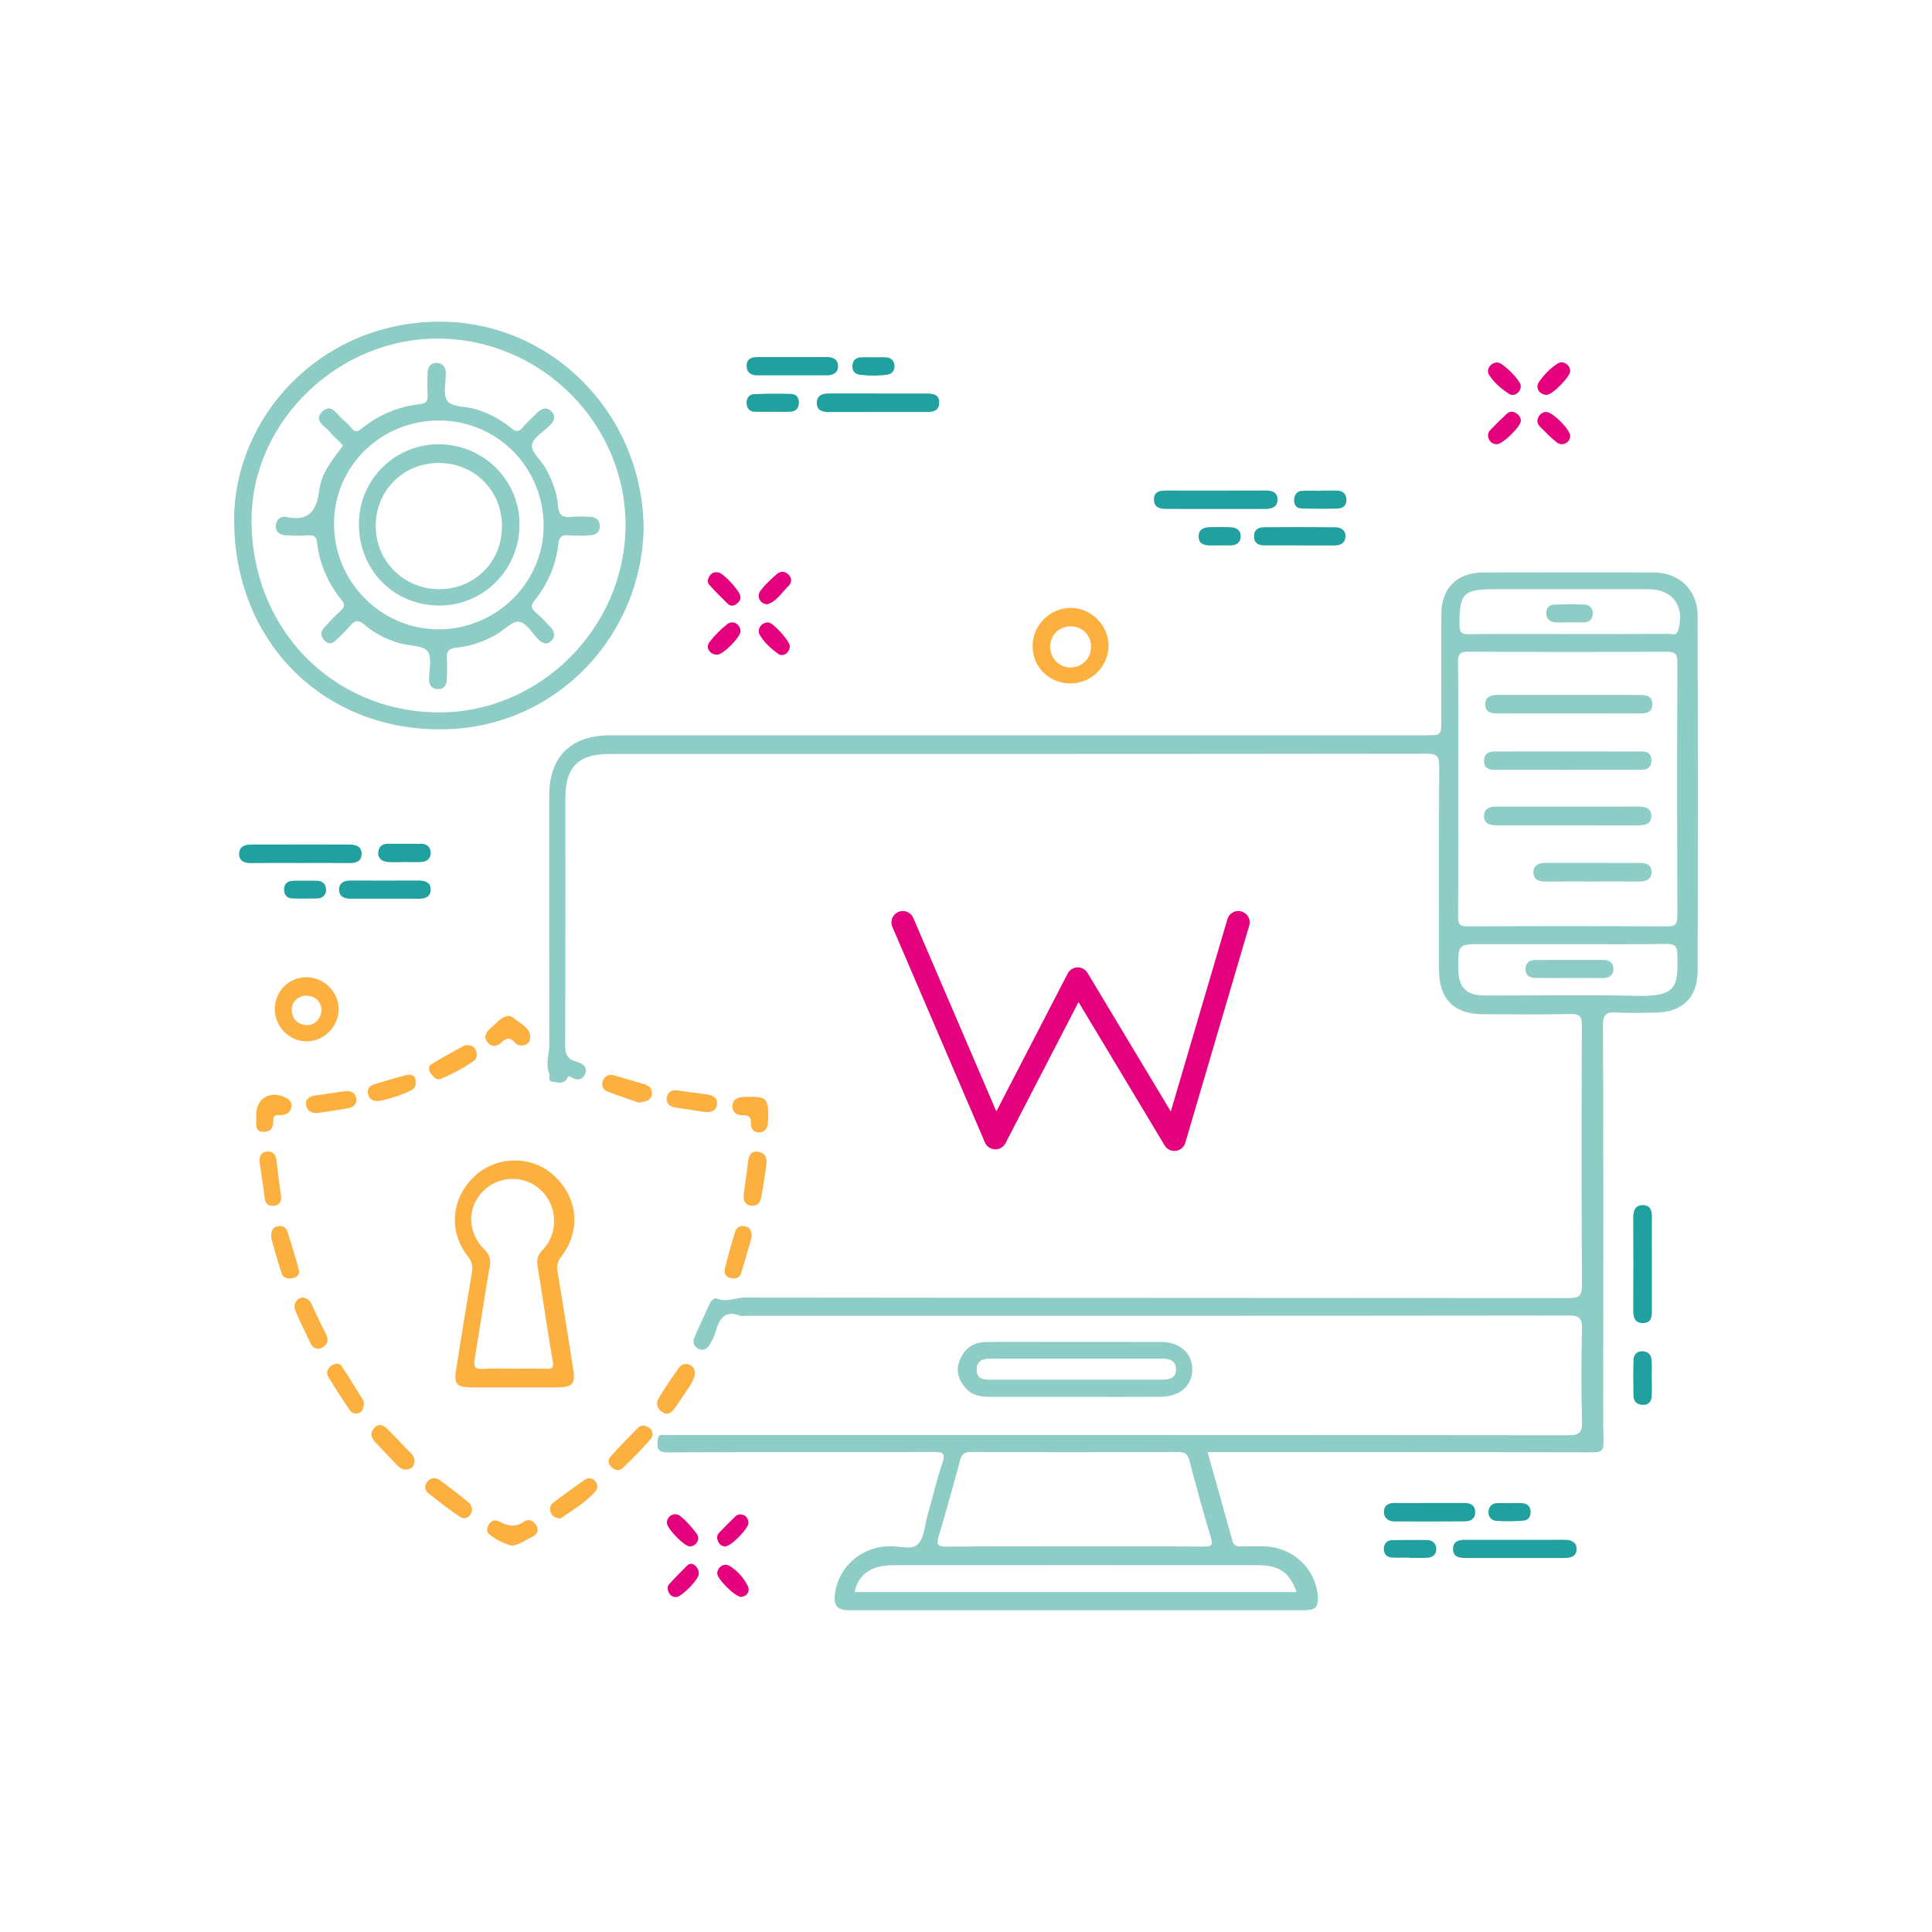 <?xml version="1.0" encoding="utf-8"?>
<!-- Generator: Adobe Illustrator 17.0.0, SVG Export Plug-In . SVG Version: 6.00 Build 0)  -->
<!DOCTYPE svg PUBLIC "-//W3C//DTD SVG 1.1//EN" "http://www.w3.org/Graphics/SVG/1.1/DTD/svg11.dtd">
<svg version="1.1" id="Layer_1" xmlns="http://www.w3.org/2000/svg" xmlns:xlink="http://www.w3.org/1999/xlink" x="0px" y="0px"
	 width="170px" height="170px" viewBox="0 0 170 170" enable-background="new 0 0 170 170" xml:space="preserve">
<g>
	<path fill="#21A0A0" d="M106.909,44.784c-1.404,0-2.808,0.002-4.211-0.002c-0.582-0.002-1.166-0.08-1.158-0.834
		c0.008-0.768,0.604-0.786,1.181-0.785c2.842,0.004,5.684,0.009,8.526-0.004c0.607-0.003,1.173,0.092,1.163,0.812
		c-0.01,0.711-0.592,0.818-1.186,0.816C109.785,44.781,108.347,44.784,106.909,44.784z"/>
	<path fill="#21A0A0" d="M26.377,75.936c-1.438,0-2.876-0.009-4.314,0.005c-0.551,0.005-0.994-0.168-1.02-0.753
		c-0.028-0.646,0.438-0.874,1.024-0.875c2.91-0.005,5.821-0.012,8.731-0.003c0.565,0.002,1.054,0.218,1.02,0.88
		c-0.03,0.599-0.481,0.754-1.024,0.75C29.321,75.929,27.849,75.936,26.377,75.936z"/>
	<path fill="#21A0A0" d="M77.285,34.628c1.434,0,2.867-0.003,4.301,0.002c0.548,0.002,1.066,0.089,1.056,0.803
		c-0.009,0.684-0.479,0.818-1.051,0.817c-2.901-0.004-5.802-0.005-8.704,0.001c-0.54,0.001-0.995-0.15-1.016-0.751
		c-0.022-0.638,0.416-0.879,1.011-0.879c1.468,0.001,2.935,0,4.403,0C77.285,34.624,77.285,34.626,77.285,34.628z"/>
	<path fill="#21A0A0" d="M145.351,111.235c0.001,1.335,0.001,2.671,0.002,4.006c0,0.572-0.011,1.176-0.787,1.179
		c-0.72,0.003-0.858-0.503-0.855-1.128c0.015-2.705,0.015-5.41,0-8.115c-0.003-0.627,0.155-1.144,0.856-1.135
		c0.741,0.009,0.791,0.599,0.786,1.187C145.342,108.564,145.349,109.899,145.351,111.235z"/>
	<path fill="#21A0A0" d="M133.339,135.492c1.435,0,2.871,0.008,4.306-0.004c0.585-0.005,1.081,0.188,1.086,0.81
		c0.005,0.644-0.521,0.797-1.091,0.796c-2.905-0.004-5.81,0-8.715-0.003c-0.552-0.001-1.076-0.107-1.07-0.803
		c0.007-0.683,0.51-0.8,1.075-0.798C130.399,135.495,131.869,135.492,133.339,135.492z"/>
	<path fill="#21A0A0" d="M125.783,132.251c1.025,0,2.051,0.003,3.076-0.002c0.56-0.002,0.945,0.22,0.946,0.82
		c0.001,0.552-0.39,0.793-0.88,0.798c-2.085,0.018-4.17,0.015-6.254,0.005c-0.573-0.003-0.927-0.362-0.899-0.9
		c0.025-0.499,0.403-0.736,0.936-0.726C123.732,132.266,124.758,132.251,125.783,132.251z"/>
	<path fill="#21A0A0" d="M69.698,31.419c0.991,0,1.982,0.007,2.973-0.003c0.579-0.006,1.068,0.157,1.07,0.809
		c0.001,0.584-0.446,0.8-0.988,0.801c-2.05,0.003-4.1,0.005-6.15-0.001c-0.57-0.002-0.923-0.31-0.906-0.878
		c0.016-0.551,0.424-0.727,0.926-0.727C67.648,31.42,68.673,31.419,69.698,31.419z"/>
	<path fill="#21A0A0" d="M114.346,47.992c-1.026,0-2.052,0-3.077,0c-0.558,0-0.938-0.217-0.927-0.831
		c0.01-0.572,0.414-0.767,0.898-0.77c2.086-0.014,4.171-0.013,6.257,0.004c0.493,0.004,0.899,0.248,0.893,0.787
		c-0.006,0.581-0.404,0.816-0.966,0.812C116.398,47.987,115.372,47.992,114.346,47.992z"/>
	<path fill="#21A0A0" d="M33.933,79.08c-1.026,0-2.052-0.004-3.077,0.001c-0.541,0.002-1-0.185-1.017-0.767
		c-0.018-0.646,0.458-0.837,1.044-0.835c1.983,0.006,3.966,0.008,5.949-0.001c0.583-0.003,1.074,0.17,1.065,0.814
		c-0.008,0.651-0.522,0.797-1.093,0.791C35.848,79.073,34.891,79.08,33.933,79.08z"/>
	<path fill="#FBB040" d="M61.133,121.022c-0.181,0.68-0.713,1.309-1.144,1.99c-0.2,0.315-0.42,0.617-0.634,0.923
		c-0.26,0.37-0.605,0.6-1.037,0.345c-0.465-0.275-0.65-0.758-0.375-1.222c0.553-0.933,1.175-1.827,1.798-2.715
		c0.209-0.298,0.561-0.398,0.916-0.259C61.009,120.221,61.178,120.503,61.133,121.022z"/>
	<path fill="#21A0A0" d="M145.345,121.285c0,0.51,0.015,1.021-0.004,1.53c-0.018,0.464-0.245,0.794-0.741,0.803
		c-0.516,0.01-0.856-0.269-0.868-0.795c-0.025-1.054-0.028-2.109,0.006-3.162c0.014-0.45,0.275-0.77,0.78-0.763
		c0.488,0.007,0.768,0.302,0.805,0.756c0.045,0.54,0.011,1.087,0.011,1.631C145.337,121.285,145.341,121.285,145.345,121.285z"/>
	<path fill="#FBB040" d="M65.448,105.041c0.127-0.944,0.268-1.886,0.377-2.832c0.063-0.549,0.277-0.952,0.883-0.866
		c0.558,0.079,0.804,0.504,0.736,1.044c-0.124,0.977-0.283,1.95-0.447,2.922c-0.082,0.482-0.33,0.846-0.885,0.784
		C65.478,106.023,65.395,105.565,65.448,105.041z"/>
	<path fill="#FBB040" d="M23.873,108.967c-0.041-0.626,0.083-0.928,0.471-1.043c0.415-0.122,0.801,0.013,0.934,0.41
		c0.377,1.129,0.708,2.275,1.02,3.424c0.092,0.338-0.127,0.601-0.463,0.687c-0.426,0.109-0.895,0.075-1.05-0.383
		C24.416,110.967,24.127,109.845,23.873,108.967z"/>
	<path fill="#FBB040" d="M67.598,98.317c-0.002,0.035-0.001,0.275-0.025,0.511c-0.046,0.457-0.273,0.799-0.753,0.815
		c-0.494,0.016-0.776-0.334-0.746-0.785c0.041-0.61-0.218-0.741-0.757-0.726c-0.503,0.014-0.869-0.263-0.872-0.795
		c-0.003-0.54,0.384-0.76,0.875-0.808c0.237-0.023,0.476-0.022,0.714-0.021C67.436,96.512,67.599,96.681,67.598,98.317z"/>
	<path fill="#FBB040" d="M35.718,129.312c-0.37,0.006-0.6-0.205-0.811-0.423c-0.637-0.659-1.261-1.33-1.891-1.996
		c-0.377-0.398-0.488-0.834-0.076-1.256c0.456-0.468,0.865-0.193,1.22,0.17c0.688,0.702,1.362,1.418,2.046,2.125
		c0.262,0.271,0.343,0.589,0.218,0.935C36.305,129.198,36.005,129.281,35.718,129.312z"/>
	<path fill="#21A0A0" d="M35.618,75.855c-0.513,0-1.03,0.039-1.538-0.011c-0.489-0.049-0.853-0.335-0.795-0.877
		c0.049-0.454,0.339-0.727,0.836-0.723c0.992,0.007,1.984-0.002,2.976,0.006c0.495,0.004,0.777,0.311,0.8,0.762
		c0.023,0.464-0.277,0.786-0.743,0.828c-0.508,0.046-1.024,0.01-1.537,0.01C35.618,75.851,35.618,75.853,35.618,75.855z"/>
	<path fill="#FBB040" d="M26.691,114.177c0.37,0.059,0.589,0.274,0.745,0.618c0.393,0.866,0.804,1.725,1.24,2.57
		c0.274,0.53,0.157,0.963-0.327,1.214c-0.46,0.239-0.84,0.045-1.065-0.453c-0.42-0.929-0.899-1.832-1.286-2.773
		C25.745,114.736,26.131,114.158,26.691,114.177z"/>
	<path fill="#FBB040" d="M32.03,123.335c-0.048,0.549-0.096,0.861-0.435,0.995c-0.333,0.131-0.648,0-0.823-0.256
		c-0.654-0.957-1.291-1.928-1.885-2.923c-0.173-0.29-0.13-0.667,0.193-0.925c0.302-0.241,0.747-0.342,0.934-0.074
		C30.767,121.235,31.433,122.377,32.03,123.335z"/>
	<path fill="#21A0A0" d="M116.206,43.168c0.479,0,0.959-0.008,1.438,0.002c0.474,0.011,0.788,0.241,0.828,0.732
		c0.039,0.493-0.241,0.824-0.704,0.841c-1.092,0.04-2.188,0.031-3.281-0.008c-0.446-0.016-0.642-0.357-0.615-0.794
		c0.027-0.429,0.252-0.724,0.691-0.749c0.546-0.032,1.095-0.008,1.642-0.008C116.206,43.178,116.206,43.173,116.206,43.168z"/>
	<path fill="#FBB040" d="M41.544,132.772c-0.021,0.664-0.588,1.015-1.089,0.68c-0.957-0.64-1.873-1.347-2.774-2.066
		c-0.324-0.259-0.354-0.661-0.081-1.007c0.271-0.342,0.693-0.414,1.011-0.19c0.916,0.642,1.795,1.338,2.663,2.044
		C41.439,132.366,41.483,132.644,41.544,132.772z"/>
	<path fill="#21A0A0" d="M67.954,36.236c-0.509,0-1.019,0.008-1.528-0.002c-0.448-0.009-0.693-0.282-0.731-0.7
		c-0.042-0.469,0.193-0.834,0.67-0.855c1.084-0.046,2.171-0.049,3.255-0.018c0.41,0.012,0.682,0.287,0.679,0.743
		c-0.003,0.478-0.236,0.789-0.716,0.82c-0.541,0.035-1.086,0.008-1.629,0.008C67.954,36.234,67.954,36.235,67.954,36.236z"/>
	<path fill="#FBB040" d="M40.927,91.962c0.586-0.014,0.837,0.151,0.949,0.466c0.119,0.334,0.132,0.692-0.196,0.926
		c-0.885,0.635-1.849,1.135-2.85,1.56c-0.452,0.191-0.683-0.169-0.913-0.447c-0.224-0.271-0.223-0.667,0.037-0.826
		C38.985,93.009,40.057,92.446,40.927,91.962z"/>
	<path fill="#FBB040" d="M24.735,105.321c0.014,0.39-0.14,0.732-0.662,0.777c-0.507,0.044-0.728-0.201-0.786-0.709
		c-0.116-1.016-0.297-2.025-0.43-3.039c-0.062-0.475,0.025-0.939,0.595-1.012c0.597-0.077,0.833,0.293,0.892,0.86
		C24.449,103.215,24.596,104.228,24.735,105.321z"/>
	<path fill="#FBB040" d="M46.654,91.078c0.027,0.509-0.131,0.738-0.403,0.841c-0.334,0.127-0.679,0.124-0.941-0.182
		c-0.39-0.456-0.743-0.447-1.179-0.018c-0.383,0.378-0.863,0.456-1.248-0.03c-0.357-0.451-0.115-0.835,0.225-1.168
		c0.244-0.239,0.517-0.45,0.761-0.689c0.38-0.372,0.903-0.592,1.293-0.278C45.748,90.026,46.528,90.389,46.654,91.078z"/>
	<path fill="#FBB040" d="M56.539,125.443c0.697-0.001,1.129,0.678,0.739,1.142c-0.763,0.908-1.612,1.748-2.464,2.575
		c-0.292,0.283-0.696,0.251-1.008-0.057c-0.276-0.273-0.348-0.644-0.099-0.921c0.792-0.883,1.624-1.731,2.455-2.578
		C56.269,125.495,56.465,125.473,56.539,125.443z"/>
	<path fill="#FBB040" d="M66.144,108.836c-0.289,1-0.59,2.118-0.943,3.221c-0.137,0.43-0.547,0.491-0.938,0.399
		c-0.397-0.094-0.574-0.437-0.489-0.786c0.274-1.121,0.582-2.236,0.93-3.336c0.129-0.407,0.517-0.525,0.931-0.41
		C66.03,108.032,66.132,108.346,66.144,108.836z"/>
	<path fill="#FBB040" d="M49.299,133.622c-0.385-0.077-0.661-0.143-0.81-0.481c-0.165-0.373-0.1-0.697,0.194-0.92
		c0.896-0.681,1.811-1.335,2.729-1.986c0.268-0.19,0.592-0.23,0.857-0.012c0.298,0.245,0.388,0.673,0.176,0.93
		C51.569,132.217,50.365,132.874,49.299,133.622z"/>
	<path fill="#FBB040" d="M45.031,136.008c-0.702-0.201-1.414-0.509-2.006-1.034c-0.276-0.245-0.169-0.556-0.007-0.838
		c0.21-0.367,0.575-0.43,0.882-0.269c0.759,0.398,1.437,0.59,2.235,0.008c0.355-0.259,0.878-0.071,1.096,0.424
		c0.215,0.488-0.078,0.789-0.473,0.97C46.208,135.521,45.724,135.929,45.031,136.008z"/>
	<path fill="#FBB040" d="M56.217,97.022c-0.896-0.312-1.864-0.616-2.803-0.992c-0.377-0.151-0.53-0.544-0.363-0.946
		c0.181-0.436,0.551-0.587,1.002-0.46c0.846,0.239,1.685,0.506,2.531,0.746c0.468,0.133,0.833,0.365,0.774,0.904
		C57.289,96.894,56.757,96.923,56.217,97.022z"/>
	<path fill="#FBB040" d="M22.542,98.1c0.001-1.474,1.251-2.196,2.614-1.508c0.332,0.168,0.557,0.431,0.49,0.81
		c-0.08,0.456-0.402,0.686-0.864,0.718c-0.346,0.023-0.778-0.126-0.741,0.514c0.034,0.596-0.252,0.999-0.907,0.956
		c-0.727-0.048-0.566-0.626-0.59-1.081C22.536,98.373,22.542,98.236,22.542,98.1z"/>
	<path fill="#FBB040" d="M61.975,97.844c-0.843-0.13-1.686-0.262-2.53-0.388c-0.514-0.077-0.851-0.352-0.771-0.886
		c0.08-0.537,0.489-0.689,0.999-0.616c0.844,0.121,1.689,0.242,2.535,0.348c0.545,0.068,0.955,0.32,0.876,0.901
		C63.001,97.807,62.498,97.884,61.975,97.844z"/>
	<path fill="#FBB040" d="M27.904,97.946c-0.533,0.02-0.91-0.24-0.974-0.725c-0.07-0.531,0.324-0.765,0.824-0.832
		c0.877-0.117,1.752-0.25,2.628-0.372c0.525-0.073,0.902,0.169,0.969,0.67c0.062,0.466-0.279,0.754-0.725,0.832
		C29.721,97.677,28.811,97.805,27.904,97.946z"/>
	<path fill="#FBB040" d="M33.468,96.864c-0.661,0.079-0.98-0.137-1.083-0.597c-0.095-0.426,0.118-0.724,0.53-0.849
		c0.907-0.275,1.811-0.561,2.73-0.791c0.343-0.086,0.791-0.149,0.919,0.361c0.097,0.39,0.006,0.756-0.392,0.954
		C35.259,96.397,34.286,96.68,33.468,96.864z"/>
	<path fill="#21A0A0" d="M123.997,137.058c-0.51,0-1.022,0.018-1.531-0.005c-0.448-0.021-0.697-0.339-0.704-0.737
		c-0.008-0.447,0.246-0.791,0.746-0.799c1.022-0.017,2.044-0.015,3.066-0.008c0.492,0.004,0.79,0.327,0.808,0.76
		c0.021,0.51-0.328,0.8-0.852,0.811c-0.511,0.011-1.022,0.002-1.533,0.002C123.997,137.074,123.997,137.066,123.997,137.058z"/>
	<path fill="#21A0A0" d="M107.245,47.995c-0.24,0-0.48,0-0.719,0c-0.564,0-1.069-0.127-1.057-0.817
		c0.011-0.612,0.471-0.783,0.997-0.792c0.616-0.011,1.234-0.019,1.849,0.012c0.498,0.025,0.871,0.269,0.855,0.821
		c-0.016,0.55-0.388,0.76-0.897,0.77c-0.342,0.006-0.685,0.001-1.028,0.001C107.245,47.992,107.245,47.993,107.245,47.995z"/>
	<path fill="#21A0A0" d="M132.855,132.259c0.374,0.001,0.75-0.025,1.121,0.008c0.42,0.038,0.684,0.291,0.705,0.726
		c0.02,0.427-0.192,0.78-0.609,0.811c-0.808,0.062-1.627,0.079-2.434,0.016c-0.437-0.034-0.722-0.393-0.657-0.877
		c0.056-0.415,0.317-0.668,0.753-0.683C132.106,132.248,132.481,132.258,132.855,132.259z"/>
	<path fill="#21A0A0" d="M76.844,31.441c0.376,0,0.752-0.017,1.127,0.005c0.435,0.026,0.704,0.288,0.733,0.712
		c0.029,0.421-0.193,0.745-0.623,0.807c-0.813,0.117-1.636,0.108-2.45,0.006c-0.437-0.055-0.648-0.375-0.626-0.802
		c0.022-0.43,0.274-0.697,0.713-0.724C76.092,31.422,76.469,31.44,76.844,31.441z"/>
	<path fill="#21A0A0" d="M26.875,77.496c0.342-0.001,0.684-0.01,1.025,0.002c0.492,0.017,0.788,0.32,0.793,0.77
		c0.005,0.447-0.276,0.777-0.77,0.789c-0.717,0.018-1.435,0.022-2.151,0.003c-0.479-0.012-0.773-0.282-0.779-0.771
		c-0.006-0.486,0.271-0.763,0.756-0.789C26.123,77.48,26.499,77.496,26.875,77.496z"/>
	<path fill="#E5007E" d="M138.165,38.372c-0.035,0.6-0.693,0.934-1.188,0.547c-0.532-0.416-1.006-0.909-1.483-1.39
		c-0.233-0.235-0.281-0.542-0.115-0.846c0.138-0.251,0.352-0.414,0.646-0.435C136.587,36.209,138.198,37.814,138.165,38.372z"/>
	<path fill="#E5007E" d="M131.719,39.087c-0.299,0-0.542-0.14-0.678-0.385c-0.158-0.284-0.152-0.605,0.087-0.854
		c0.471-0.49,0.95-0.973,1.449-1.434c0.245-0.227,0.545-0.251,0.845-0.052c0.244,0.162,0.395,0.377,0.398,0.669
		C133.826,37.526,132.213,39.094,131.719,39.087z"/>
	<path fill="#E5007E" d="M65.16,55.527c0.016,0.522-1.518,2.079-2.049,2.08c-0.638,0.001-1.061-0.612-0.686-1.104
		c0.449-0.589,0.992-1.129,1.575-1.587C64.485,54.534,65.141,54.924,65.16,55.527z"/>
	<path fill="#E5007E" d="M138.166,32.644c0.016,0.487-1.561,2.092-2.062,2.098c-0.628,0.007-1.049-0.613-0.693-1.124
		c0.445-0.639,0.998-1.221,1.662-1.637C137.541,31.687,138.148,32.097,138.166,32.644z"/>
	<path fill="#E5007E" d="M133.813,33.931c0.036,0.555-0.561,1.024-1.024,0.728c-0.682-0.436-1.316-0.983-1.756-1.666
		c-0.321-0.498,0.176-1.145,0.761-1.094C132.277,31.942,133.782,33.457,133.813,33.931z"/>
	<path fill="#E5007E" d="M61.487,138.492c-0.011,0.492-1.489,2.011-1.974,2.033c-0.259,0.012-0.459-0.08-0.606-0.298
		c-0.191-0.284-0.231-0.601-0.011-0.848c0.495-0.557,1.028-1.081,1.555-1.61c0.188-0.189,0.443-0.231,0.648-0.068
		C61.341,137.892,61.51,138.154,61.487,138.492z"/>
	<path fill="#E5007E" d="M67.528,53.171c-0.668-0.021-0.991-0.702-0.589-1.225c0.412-0.535,0.919-1.006,1.435-1.447
		c0.308-0.263,0.712-0.249,1.017,0.072c0.311,0.327,0.287,0.699-0.021,1.001C68.774,52.158,68.325,52.928,67.528,53.171z"/>
	<path fill="#E5007E" d="M65.148,52.492c0.042,0.278-0.111,0.491-0.346,0.658c-0.25,0.178-0.531,0.203-0.749-0.008
		c-0.561-0.541-1.111-1.096-1.633-1.674c-0.237-0.262-0.141-0.57,0.061-0.84c0.186-0.248,0.436-0.306,0.723-0.262
		C63.665,50.436,65.124,52.013,65.148,52.492z"/>
	<path fill="#E5007E" d="M60.707,136.072c-0.493,0.014-2.059-1.606-2.032-2.103c0.033-0.6,0.702-0.962,1.191-0.562
		c0.546,0.447,1.033,0.992,1.447,1.566C61.646,135.434,61.257,136.057,60.707,136.072z"/>
	<path fill="#E5007E" d="M65.248,140.521c-0.551,0.021-2.155-1.598-2.138-2.078c0.02-0.558,0.604-0.95,1.092-0.652
		c0.672,0.41,1.21,1.016,1.569,1.706C66.028,139.992,65.782,140.419,65.248,140.521z"/>
	<path fill="#E5007E" d="M69.493,56.839c0.009,0.587-0.577,1.021-1.032,0.686c-0.624-0.459-1.23-0.995-1.618-1.677
		c-0.292-0.513,0.235-1.158,0.802-1.07C68.087,54.847,69.486,56.408,69.493,56.839z"/>
	<path fill="#E5007E" d="M65.861,133.992c0.009,0.508-1.555,2.095-2.053,2.077c-0.251-0.009-0.449-0.108-0.577-0.346
		c-0.16-0.298-0.197-0.593,0.043-0.847c0.465-0.492,0.946-0.97,1.431-1.442c0.217-0.211,0.498-0.229,0.758-0.104
		C65.726,133.456,65.84,133.704,65.861,133.992z"/>
	<path fill="#8ECCC6" d="M149.377,54.172c-0.005-2.25-1.605-3.79-3.845-3.797c-5.005-0.016-10.01-0.014-15.015-0.001
		c-2.337,0.006-3.682,1.365-3.691,3.702c-0.011,3.085-0.003,6.171-0.003,9.256c0,1.366,0,1.366-1.354,1.366
		c-23.928,0-47.856,0-71.785,0c-3.454,0-5.358,1.89-5.357,5.31c0.001,7.302-0.004,14.604,0.007,21.906
		c0.001,0.84-0.352,1.675-0.012,2.521c0.102,0.253-0.159,0.709,0.3,0.745c0.406,0.031,0.9,0.245,1.224-0.186
		c0.117-0.155,0.091-0.413,0.387-0.225c0.53,0.337,1.055,0.273,1.266-0.31c0.235-0.648-0.332-0.914-0.833-1.059
		c-0.746-0.217-0.94-0.653-0.937-1.421c0.033-7.267,0.019-14.535,0.02-21.803c0.001-2.667,1.149-3.828,3.808-3.829
		c23.997-0.002,47.993,0.006,71.99-0.027c0.965-0.001,1.098,0.305,1.093,1.156c-0.035,5.965-0.025,11.929-0.016,17.894
		c0.004,2.55,1.32,3.863,3.861,3.873c2.571,0.01,5.143,0.041,7.713-0.02c0.84-0.02,0.995,0.249,0.993,1.027
		c-0.029,7.61-0.039,15.221,0.01,22.831c0.006,0.991-0.31,1.139-1.194,1.139c-24.168-0.023-48.336-0.012-72.504-0.043
		c-0.813-0.001-1.6,0.453-2.442,0.079c-0.189-0.084-0.491,0.192-0.615,0.464c-0.453,0.994-0.92,1.982-1.353,2.984
		c-0.172,0.399-0.013,0.767,0.348,0.972c0.396,0.226,0.757,0.028,0.971-0.308c0.237-0.371,0.445-0.782,0.563-1.204
		c0.314-1.125,0.797-1.907,2.16-1.395c0.18,0.068,0.408,0.009,0.614,0.009c24.1,0,48.199,0.007,72.299-0.024
		c0.969-0.001,1.17,0.278,1.15,1.184c-0.06,2.707-0.071,5.417,0.004,8.123c0.027,0.989-0.222,1.232-1.223,1.231
		c-26.259-0.031-52.519-0.025-78.778-0.025c-0.274,0-0.55,0.021-0.822-0.004c-0.429-0.041-0.481,0.178-0.514,0.547
		c-0.064,0.711,0.079,0.994,0.916,0.989c7.782-0.04,15.563-0.015,23.345-0.036c0.785-0.002,1.112,0.06,0.795,0.987
		c-0.519,1.517-0.88,3.088-1.318,4.633c-0.242,0.851-0.274,1.926-0.824,2.481c-0.581,0.586-1.694,0.133-2.57,0.206
		c-0.102,0.008-0.206-0.002-0.308,0.006c-2.291,0.177-4.128,1.899-4.428,4.148c-0.142,1.062,0.185,1.465,1.279,1.466
		c13.335,0.006,26.671,0.006,40.006,0c1.024-0.001,1.275-0.307,1.187-1.318c-0.206-2.355-2.177-4.206-4.6-4.297
		c-0.719-0.027-1.44-0.022-2.159,0.002c-0.394,0.013-0.63-0.086-0.745-0.503c-0.706-2.565-1.432-5.125-2.183-7.799
		c0.532,0,0.908,0,1.284,0c10.867,0,21.734-0.009,32.601,0.019c0.769,0.002,0.967-0.181,0.951-0.951
		c-0.054-2.57-0.02-5.142-0.02-7.713c0-9.633,0.017-19.266-0.026-28.899c-0.004-0.985,0.297-1.204,1.196-1.145
		c1.126,0.074,2.261,0.025,3.393,0.016c2.365-0.02,3.736-1.29,3.743-3.671C149.404,75.015,149.401,64.593,149.377,54.172z
		 M110.704,137.724c1.851,0.001,2.775,0.642,3.389,2.363c-13.007,0-25.946,0-38.89,0c0.219-1.215,1.032-2.013,2.324-2.266
		c0.367-0.072,0.748-0.096,1.123-0.096C89.336,137.72,100.02,137.717,110.704,137.724z M106.547,135.286
		c0.211,0.697,0.047,0.803-0.608,0.799c-3.804-0.023-7.608-0.011-11.412-0.011c-3.735,0-7.471-0.028-11.206,0.021
		c-0.876,0.012-0.932-0.231-0.707-0.975c0.66-2.191,1.266-4.399,1.861-6.609c0.146-0.542,0.365-0.752,0.971-0.749
		c6.066,0.027,12.132,0.025,18.197,0.002c0.573-0.002,0.849,0.135,1.002,0.712C105.247,130.755,105.864,133.03,106.547,135.286z
		 M128.313,69.43c0-3.702,0.019-7.404-0.017-11.105c-0.007-0.726,0.114-0.989,0.928-0.983c5.792,0.041,11.585,0.033,17.377,0.007
		c0.714-0.003,1.002,0.096,0.998,0.926c-0.037,7.437-0.031,14.875-0.007,22.313c0.002,0.694-0.144,0.931-0.889,0.927
		c-5.861-0.032-11.722-0.031-17.583,0c-0.717,0.004-0.825-0.248-0.821-0.877C128.326,76.902,128.313,73.166,128.313,69.43z
		 M144.027,87.626c-4.446-0.107-8.896-0.025-13.345-0.026c-1.664-0.001-2.354-0.692-2.369-2.361c-0.02-2.163-0.02-2.163,2.17-2.163
		c2.498,0,4.996,0,7.494,0c2.874,0,5.75,0.035,8.623-0.022c0.841-0.017,0.983,0.255,1.001,1.03
		C147.661,86.82,147.521,87.709,144.027,87.626z M147.65,55.503c-0.15,0.483-0.503,0.269-0.753,0.271
		c-2.979,0.018-5.957,0.012-8.936,0.012c-2.91,0-5.821-0.018-8.731,0.015c-0.62,0.007-0.802-0.134-0.805-0.783
		c-0.014-2.826,0.304-3.173,3.152-3.173c4.485,0,8.97-0.001,13.456,0C147.214,51.845,148.307,53.392,147.65,55.503z"/>
	<path fill="#8ECCC6" d="M38.275,28.307c-10.283,0.239-17.619,8.482-17.671,17.323c-0.064,10.903,8.008,18.86,18.708,18.537
		c9.844-0.297,17.218-8.408,17.32-17.787C56.501,36.237,48.289,28.074,38.275,28.307z M38.481,62.683
		c-9.36-0.107-16.461-7.537-16.343-17.101c0.107-8.64,7.769-15.926,16.604-15.789c9.033,0.14,16.4,7.63,16.3,16.574
		C54.941,55.353,47.398,62.785,38.481,62.683z"/>
	<path fill="#FBB040" d="M49.061,111.936c-0.095-0.554-0.006-0.939,0.343-1.392c1.768-2.299,1.443-5.229-0.744-7.176
		c-1.916-1.706-4.918-1.671-6.846,0.079c-2.104,1.91-2.402,4.889-0.64,7.113c0.395,0.499,0.43,0.939,0.336,1.5
		c-0.469,2.8-0.929,5.601-1.369,8.405c-0.215,1.368,0.021,1.611,1.444,1.616c1.234,0.004,2.467,0.001,3.701,0.001
		c1.268,0,2.536,0.008,3.804-0.002c1.257-0.01,1.546-0.322,1.358-1.532C50.003,117.674,49.551,114.802,49.061,111.936z
		 M47.298,111.374c0.456,2.796,0.854,5.601,1.338,8.392c0.107,0.619-0.072,0.691-0.587,0.677c-0.957-0.026-1.915-0.007-2.873-0.007
		c-0.889,0-1.782-0.047-2.667,0.015c-0.728,0.051-0.853-0.203-0.74-0.872c0.461-2.726,0.854-5.465,1.328-8.189
		c0.109-0.623-0.045-1.015-0.475-1.443c-1.506-1.497-1.542-3.677-0.129-5.122c1.401-1.433,3.717-1.457,5.152-0.053
		c1.438,1.406,1.497,3.792,0.087,5.226C47.325,110.411,47.207,110.813,47.298,111.374z"/>
	<path fill="#8ECCC6" d="M102.114,118.078c-3.252-0.007-6.503-0.002-9.755-0.002c-1.883,0-3.766-0.024-5.647,0.013
		c-1.092,0.021-1.869,0.588-2.27,1.617c-0.365,0.935-0.09,1.748,0.547,2.456c0.574,0.638,1.35,0.751,2.158,0.75
		c2.464-0.002,4.929-0.001,7.393-0.001c2.533,0,5.066,0.015,7.599-0.005c1.671-0.013,2.758-0.97,2.771-2.377
		C104.923,119.053,103.827,118.082,102.114,118.078z M102.273,121.402c-2.533-0.003-5.065-0.001-7.598-0.001
		c-2.498,0-4.997-0.002-7.495,0.002c-0.619,0.001-1.229-0.038-1.246-0.851c-0.017-0.821,0.542-1.004,1.24-1.003
		c5.031,0.005,10.062,0.005,15.093-0.001c0.663-0.001,1.199,0.189,1.21,0.932C103.489,121.248,102.92,121.403,102.273,121.402z"/>
	<path fill="#FBB040" d="M94.185,53.489c-1.813,0.013-3.327,1.542-3.323,3.356c0.004,1.868,1.45,3.294,3.339,3.293
		c1.828,0,3.338-1.506,3.34-3.331C97.543,55.008,95.994,53.476,94.185,53.489z M94.229,58.733c-1.005,0.017-1.825-0.802-1.825-1.823
		c0-0.988,0.75-1.765,1.736-1.796c1.035-0.033,1.85,0.734,1.866,1.758C96.023,57.902,95.247,58.715,94.229,58.733z"/>
	<path fill="#FBB040" d="M26.984,85.989c-1.556-0.01-2.789,1.212-2.803,2.776c-0.014,1.579,1.284,2.888,2.844,2.868
		c1.501-0.019,2.785-1.336,2.775-2.846C29.79,87.276,28.504,85.998,26.984,85.989z M26.963,90.2
		c-0.793-0.059-1.256-0.52-1.289-1.321c-0.03-0.717,0.599-1.312,1.323-1.268c0.807,0.049,1.21,0.537,1.301,1.202
		C28.28,89.642,27.672,90.253,26.963,90.2z"/>
	<path fill="#8ECCC6" d="M137.933,70.973c2.021,0,4.041,0.005,6.062-0.003c0.615-0.003,1.289,0.03,1.308,0.793
		c0.021,0.845-0.687,0.861-1.338,0.86c-4.007-0.007-8.014-0.004-12.021-0.004c-0.103,0-0.205-0.001-0.308,0
		c-0.577,0.004-1.068-0.175-1.054-0.834c0.014-0.653,0.512-0.813,1.085-0.812C133.755,70.975,135.844,70.973,137.933,70.973z"/>
	<path fill="#8ECCC6" d="M137.95,67.735c-1.988,0-3.976,0.004-5.963-0.003c-0.604-0.002-1.395,0.124-1.401-0.767
		c-0.006-0.941,0.811-0.842,1.456-0.843c3.941-0.005,7.883-0.006,11.824,0.001c0.631,0.001,1.478-0.147,1.445,0.827
		c-0.032,0.938-0.864,0.78-1.5,0.782C141.857,67.738,139.904,67.735,137.95,67.735z"/>
	<path fill="#8ECCC6" d="M138.039,62.774c-2.053,0-4.107-0.005-6.16,0.003c-0.585,0.003-1.184-0.036-1.186-0.781
		c-0.002-0.79,0.621-0.854,1.246-0.853c4.072,0.006,8.145,0.004,12.217,0.005c0.611,0,1.248,0.033,1.234,0.853
		c-0.013,0.761-0.613,0.777-1.191,0.775C142.146,62.771,140.093,62.774,138.039,62.774z"/>
	<path fill="#8ECCC6" d="M140.019,77.564c-1.334,0-2.667-0.011-4.001,0.005c-0.582,0.007-1.078-0.153-1.091-0.792
		c-0.013-0.633,0.478-0.855,1.053-0.855c2.77-0.001,5.539,0.006,8.309,0.007c0.581,0,1.067,0.176,1.03,0.842
		c-0.035,0.632-0.504,0.807-1.094,0.799C142.823,77.551,141.421,77.564,140.019,77.564z"/>
	<path fill="#8ECCC6" d="M138.046,86.059c-0.957-0.001-1.913,0.003-2.87-0.002c-0.543-0.003-0.958-0.196-0.944-0.817
		c0.013-0.555,0.395-0.769,0.895-0.771c1.982-0.009,3.963-0.005,5.945-0.003c0.517,0.001,0.889,0.251,0.896,0.774
		c0.008,0.583-0.39,0.822-0.95,0.82C140.028,86.057,139.037,86.06,138.046,86.059z"/>
	<path fill="#8ECCC6" d="M138.039,54.762c-0.409,0-0.821,0.026-1.228-0.007c-0.472-0.038-0.747-0.328-0.755-0.805
		c-0.008-0.445,0.264-0.728,0.685-0.746c0.884-0.038,1.772-0.036,2.657-0.01c0.481,0.014,0.774,0.352,0.76,0.803
		c-0.013,0.438-0.281,0.764-0.788,0.767c-0.444,0.003-0.887,0.001-1.331,0.001C138.039,54.764,138.039,54.763,138.039,54.762z"/>
	<path fill="#8ECCC6" d="M51.96,45.479c-0.547-0.027-1.102-0.062-1.643,0.001c-0.792,0.092-1.16-0.126-1.221-0.999
		c-0.081-1.167-0.524-2.263-1.09-3.285c-0.391-0.706-1.274-1.413-1.198-2.029c0.079-0.647,1.037-1.188,1.614-1.772
		c0.36-0.364,0.489-0.791,0.121-1.18c-0.41-0.433-0.87-0.292-1.261,0.087c-0.442,0.429-0.895,0.852-1.299,1.316
		c-0.328,0.376-0.564,0.413-0.976,0.074c-0.957-0.787-2.039-1.379-3.24-1.714c-0.819-0.228-1.967-0.154-2.388-0.679
		c-0.424-0.529-0.135-1.633-0.151-2.485c-0.01-0.528-0.269-0.865-0.791-0.88c-0.541-0.016-0.797,0.352-0.814,0.859
		c-0.022,0.65-0.03,1.303,0.002,1.953c0.024,0.484-0.075,0.748-0.635,0.809c-1.949,0.212-3.696,0.952-5.216,2.192
		c-0.336,0.274-0.554,0.286-0.827-0.059c-0.211-0.267-0.457-0.517-0.725-0.726c-0.561-0.439-1.044-1.566-1.882-0.723
		c-0.793,0.798,0.301,1.27,0.724,1.809c0.231,0.294,0.529,0.536,0.793,0.805c0.112,0.114,0.215,0.237,0.325,0.36
		c-0.154,0.207-0.274,0.373-0.399,0.535c-0.777,1.013-1.532,2.099-1.688,3.356c-0.228,1.832-0.903,2.817-2.913,2.384
		c-0.496-0.107-0.887,0.249-0.913,0.756c-0.03,0.582,0.381,0.847,0.931,0.862c0.651,0.018,1.303,0.029,1.953,0
		c0.448-0.02,0.685,0.083,0.74,0.587c0.212,1.918,0.97,3.625,2.171,5.118c0.325,0.404,0.26,0.6-0.071,0.909
		c-0.525,0.49-1.029,1.006-1.502,1.546c-0.364,0.415-0.222,0.845,0.151,1.174c0.364,0.321,0.691,0.134,0.982-0.163
		c0.384-0.391,0.808-0.749,1.154-1.17c0.414-0.504,0.73-0.63,1.301-0.133c0.907,0.788,1.992,1.317,3.156,1.642
		c0.818,0.228,1.969,0.161,2.382,0.688c0.421,0.537,0.133,1.64,0.134,2.495c0.001,0.499,0.249,0.796,0.715,0.837
		c0.548,0.049,0.818-0.304,0.844-0.815c0.032-0.615,0.057-1.236,0.012-1.848c-0.046-0.63,0.133-0.913,0.817-0.98
		c1.269-0.124,2.465-0.545,3.573-1.186c0.668-0.386,1.371-1.184,1.961-1.101c0.628,0.089,1.147,0.991,1.701,1.551
		c0.361,0.365,0.755,0.529,1.154,0.123c0.384-0.391,0.256-0.826-0.081-1.188c-0.419-0.451-0.84-0.907-1.308-1.305
		c-0.417-0.354-0.457-0.599-0.091-1.058c1.151-1.443,1.87-3.096,2.081-4.942c0.065-0.569,0.243-0.854,0.89-0.787
		c0.644,0.067,1.301,0.029,1.951-0.003c0.46-0.022,0.794-0.279,0.808-0.762C52.794,45.81,52.482,45.505,51.96,45.479z
		 M38.592,55.375c-5.096-0.011-9.23-4.21-9.201-9.344c0.029-5.022,4.142-9.04,9.246-9.031c5.13,0.009,9.217,4.145,9.197,9.308
		C47.815,51.288,43.637,55.386,38.592,55.375z"/>
	<path fill="#8ECCC6" d="M38.783,39.094c-3.896-0.101-7.124,2.975-7.2,6.862c-0.08,4.066,2.936,7.25,6.938,7.326
		c3.921,0.074,7.13-3.058,7.19-7.019C45.77,42.379,42.694,39.195,38.783,39.094z M38.661,51.844
		c-3.122,0.008-5.614-2.477-5.602-5.586c0.012-3.105,2.429-5.517,5.533-5.521c3.15-0.005,5.586,2.429,5.58,5.577
		C44.168,49.432,41.772,51.836,38.661,51.844z"/>
	
		<polyline fill="none" stroke="#E5007E" stroke-width="2" stroke-linecap="round" stroke-linejoin="round" stroke-miterlimit="10" points="
		79.441,81.162 87.586,100.134 94.836,86.122 103.336,100.271 108.961,81.162 	"/>
</g>
</svg>
